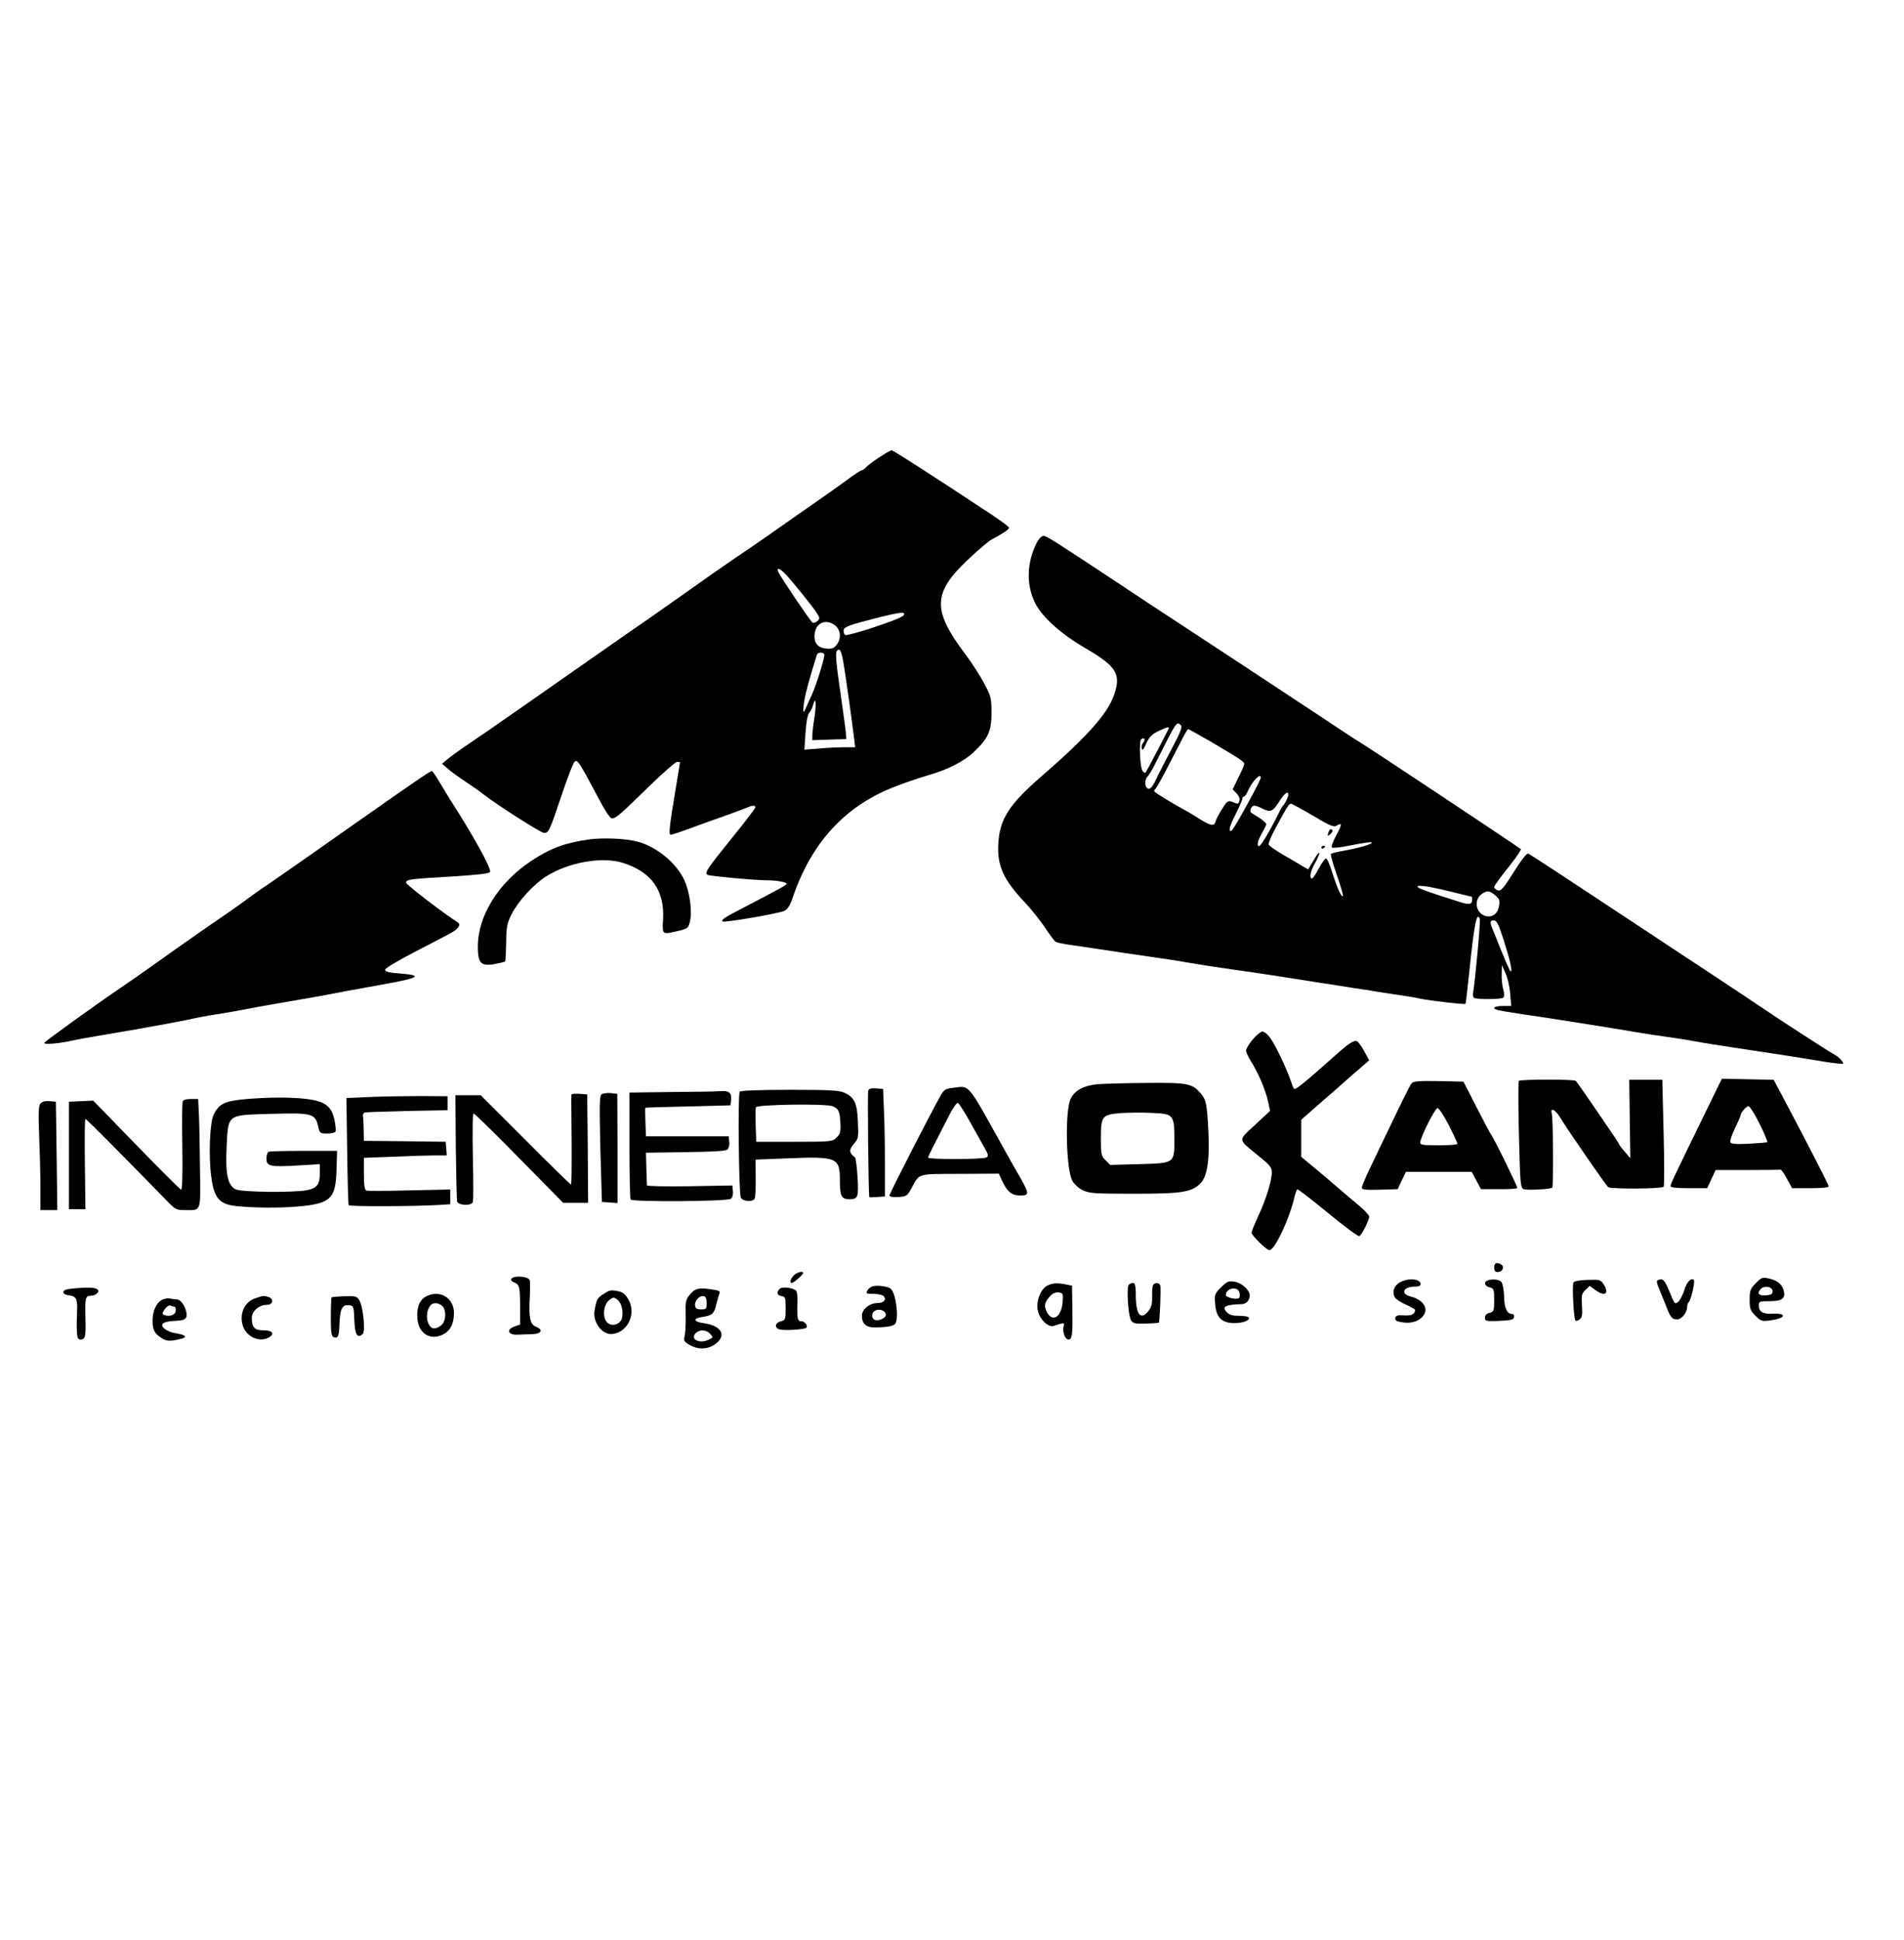 <?xml version="1.0" encoding="UTF-8"?>
<svg xmlns="http://www.w3.org/2000/svg" xmlns:xlink="http://www.w3.org/1999/xlink" width="109px" height="111px" viewBox="0 0 109 110" version="1.1">
<g id="surface1">
<path style=" stroke:none;fill-rule:nonzero;fill:rgb(0%,0%,0%);fill-opacity:1;" d="M 50.312 25.684 C 49.965 25.91 49.629 26.172 49.555 26.258 C 49.48 26.34 49.375 26.414 49.324 26.414 C 49.27 26.414 48.883 26.664 48.473 26.977 C 48.051 27.277 47.43 27.727 47.082 27.965 C 46.324 28.488 44.875 29.508 43.895 30.195 C 43.504 30.469 42.695 31.02 42.094 31.426 C 41.496 31.832 40.148 32.773 39.098 33.523 C 38.043 34.262 37.117 34.91 37.035 34.973 C 36.949 35.023 36.16 35.578 35.277 36.191 C 30.387 39.609 27.883 41.363 26.777 42.102 C 26.312 42.414 25.797 42.793 25.621 42.938 L 25.305 43.199 L 25.629 43.48 C 25.809 43.645 26.281 43.98 26.672 44.242 C 27.059 44.5 27.504 44.805 27.648 44.93 C 28.449 45.555 30.965 47.16 31.145 47.16 C 31.418 47.16 31.457 47.055 32.152 45 C 32.469 44.043 32.805 43.188 32.879 43.105 C 33.047 42.926 33.133 43.051 34.164 44.992 C 34.613 45.855 34.922 46.324 35.023 46.324 C 35.266 46.316 35.438 46.18 37.098 44.555 C 37.918 43.75 38.676 43.094 38.762 43.094 C 38.855 43.094 38.93 43.105 38.93 43.125 C 38.93 43.145 38.812 43.836 38.676 44.668 C 38.316 46.785 38.277 47.266 38.391 47.266 C 38.457 47.266 38.973 47.098 39.527 46.891 C 40.098 46.68 40.961 46.367 41.453 46.199 C 41.949 46.023 42.496 45.816 42.684 45.742 C 43.074 45.574 43.242 45.555 43.242 45.699 C 43.242 45.754 42.652 46.523 41.926 47.422 C 40.453 49.246 40.316 49.441 40.508 49.559 C 40.633 49.629 43.211 49.871 43.945 49.871 C 44.453 49.871 45.031 49.977 45.031 50.07 C 45.031 50.141 44.664 50.34 42.82 51.301 C 41.422 52.027 41.273 52.121 41.371 52.227 C 41.453 52.309 44.602 51.77 44.914 51.613 C 45.094 51.52 45.242 51.289 45.398 50.809 C 46.453 47.742 48.344 45.66 51.102 44.562 C 51.668 44.336 52.543 44.031 53.047 43.887 C 54.289 43.531 55.184 43.074 55.793 42.488 C 56.582 41.727 56.762 41.332 56.762 40.277 C 56.762 39.457 56.73 39.34 56.352 38.621 C 56.129 38.195 55.637 37.422 55.238 36.902 C 53.363 34.398 53.395 33.418 55.426 31.512 C 56.004 30.957 56.613 30.449 56.781 30.363 C 57.395 30.039 57.762 29.801 57.762 29.695 C 57.762 29.633 57.246 29.258 56.625 28.852 C 53.246 26.621 51.133 25.266 51.047 25.266 C 50.984 25.266 50.66 25.453 50.312 25.684 Z M 44.988 32.375 C 45.391 32.805 46.516 34.191 46.766 34.586 C 46.934 34.848 46.945 34.891 46.797 35.035 C 46.703 35.117 46.578 35.16 46.516 35.129 C 46.387 35.043 44.652 32.469 44.547 32.211 C 44.441 31.938 44.652 32.02 44.988 32.375 Z M 51.766 34.648 C 51.766 34.773 51.281 34.98 49.734 35.492 C 49.039 35.711 48.441 35.867 48.387 35.836 C 48.336 35.805 48.293 35.691 48.293 35.586 C 48.293 35.367 48.586 35.266 50.449 34.793 C 51.535 34.535 51.766 34.504 51.766 34.648 Z M 47.809 35.285 C 48.133 35.547 48.176 36.035 47.891 36.402 C 47.734 36.598 47.617 36.641 47.293 36.609 C 46.777 36.566 46.547 36.234 46.652 35.68 C 46.758 35.105 47.324 34.91 47.809 35.285 Z M 48.293 37.465 C 48.418 38.184 48.777 40.789 48.891 41.707 L 48.957 42.258 L 48.324 42.258 C 47.977 42.258 47.324 42.289 46.871 42.332 L 46.051 42.395 L 46.113 41.438 C 46.156 40.82 46.23 40.402 46.324 40.289 C 46.41 40.195 46.516 39.977 46.555 39.809 C 46.703 39.277 46.746 39.789 46.621 40.59 C 46.555 40.988 46.504 41.438 46.504 41.582 L 46.504 41.852 L 47.473 41.82 L 48.449 41.789 L 48.418 41.375 C 48.398 41.145 48.238 40.039 48.082 38.922 C 47.871 37.484 47.82 36.848 47.902 36.754 C 48.07 36.547 48.168 36.723 48.293 37.465 Z M 47.188 36.934 C 47.25 37.035 46.734 38.703 46.461 39.289 C 46.379 39.457 46.242 39.77 46.156 39.965 C 46.008 40.301 45.988 40.309 45.988 40.07 C 45.988 39.926 46.051 39.52 46.137 39.152 C 46.273 38.602 46.379 38.215 46.766 36.965 C 46.82 36.816 47.094 36.797 47.188 36.934 Z M 47.188 36.934 "/>
<path style=" stroke:none;fill-rule:nonzero;fill:rgb(0%,0%,0%);fill-opacity:1;" d="M 59.352 30.551 C 58.781 31.676 58.742 32.949 59.246 33.98 C 59.645 34.793 60.707 35.754 62.117 36.578 C 63.938 37.641 64.199 38.07 63.77 39.289 C 63.391 40.363 62.191 41.695 59.625 43.918 C 57.773 45.523 57.227 46.367 57.152 47.766 C 57.078 49.047 57.434 49.828 58.707 51.176 C 59.035 51.52 59.531 52.145 59.812 52.559 C 60.086 52.977 60.371 53.352 60.434 53.395 C 60.496 53.426 60.762 53.488 61.023 53.531 C 61.285 53.57 62.023 53.676 62.652 53.77 C 63.875 53.957 64.379 54.031 66.18 54.293 C 66.789 54.375 67.566 54.5 67.914 54.562 C 68.82 54.719 69.754 54.863 70.965 55.031 C 71.953 55.168 73.324 55.375 75.805 55.77 C 76.383 55.855 77.164 55.98 77.543 56.043 C 77.922 56.094 78.469 56.18 78.75 56.23 C 79.047 56.281 79.637 56.367 80.066 56.43 C 80.496 56.492 81.066 56.586 81.328 56.648 C 81.875 56.762 83.863 56.992 83.895 56.938 C 83.918 56.918 84 56.137 84.105 55.188 C 84.391 52.371 84.547 51.613 84.715 52.082 C 84.77 52.215 84.441 55.68 84.34 56.25 C 84.309 56.406 84.328 56.562 84.379 56.594 C 84.547 56.699 85.957 56.688 86.062 56.586 C 86.125 56.523 86.125 56.355 86.062 56.125 C 86 55.93 85.957 55.531 85.969 55.238 L 85.98 54.719 L 86.18 55.168 C 86.297 55.418 86.422 55.938 86.453 56.344 L 86.516 57.062 L 86.023 57.062 C 85.516 57.062 85.371 57.211 85.781 57.305 C 85.906 57.336 86.539 57.441 87.168 57.535 C 88.504 57.723 92.441 58.348 93.746 58.574 C 94.238 58.66 95.016 58.773 95.48 58.836 C 95.941 58.898 96.68 59.016 97.109 59.098 C 97.543 59.18 98.543 59.336 99.32 59.453 C 101.078 59.711 103.16 60.035 104.465 60.254 C 105 60.336 105.477 60.391 105.508 60.359 C 105.57 60.297 105.242 59.953 105.055 59.867 C 104.961 59.836 102.445 58.211 101.93 57.867 C 101.613 57.648 98.133 55.332 97.32 54.801 C 96.891 54.52 95.68 53.727 94.637 53.031 C 89.863 49.871 87.59 48.379 87.484 48.34 C 87.41 48.316 87.117 48.684 86.812 49.16 C 86.043 50.383 85.926 50.516 85.715 50.434 C 85.621 50.402 85.539 50.32 85.539 50.246 C 85.547 50.184 85.895 49.691 86.328 49.16 C 86.758 48.617 87.094 48.141 87.062 48.086 C 87.012 48.016 78.246 42.195 77.73 41.895 C 77.625 41.844 76.562 41.133 75.363 40.34 C 73.598 39.172 67.453 35.129 66.789 34.699 C 66.473 34.492 65.672 33.973 63.969 32.836 C 60.34 30.438 59.918 30.164 59.738 30.164 C 59.633 30.164 59.465 30.332 59.352 30.551 Z M 67.621 41.02 C 67.695 41.094 67.535 41.5 67.051 42.395 C 66.684 43.094 66.273 43.887 66.148 44.168 C 66 44.48 65.852 44.648 65.758 44.637 C 65.535 44.594 65.496 44.156 65.684 43.949 C 65.77 43.855 65.957 43.551 66.094 43.281 C 67.41 40.664 67.355 40.758 67.621 41.02 Z M 66.914 41.156 C 66.914 41.207 65.641 43.645 65.578 43.707 C 65.559 43.738 65.496 43.707 65.422 43.637 C 65.262 43.48 65.191 41.883 65.336 41.789 C 65.516 41.676 65.59 41.82 65.453 41.988 C 65.379 42.07 65.336 42.227 65.367 42.332 C 65.398 42.469 65.473 42.387 65.621 42.039 C 65.789 41.676 65.949 41.508 66.293 41.344 C 66.758 41.125 66.914 41.07 66.914 41.156 Z M 69.262 41.906 C 70.977 42.918 71.23 43.082 71.23 43.207 C 71.23 43.281 71.082 43.625 70.891 44 L 70.566 44.668 L 70.797 44.906 C 70.934 45.055 70.996 45.211 70.957 45.312 C 70.883 45.523 70.891 45.523 70.555 45.387 C 70.301 45.293 70.25 45.324 69.965 45.785 C 69.789 46.055 69.617 46.379 69.586 46.512 C 69.512 46.797 69.305 46.754 68.652 46.348 C 68.418 46.199 68.137 46.023 68.02 45.961 C 67.137 45.48 66.074 44.836 66.074 44.773 C 66.074 44.73 66.117 44.656 66.18 44.594 C 66.23 44.543 66.559 43.961 66.895 43.301 C 67.23 42.645 67.621 41.906 67.746 41.656 C 67.871 41.414 68 41.219 68.02 41.219 C 68.051 41.219 68.609 41.531 69.262 41.906 Z M 72.176 44 C 72.164 44.188 70.617 46.992 70.504 47.035 C 70.301 47.098 70.375 46.805 70.754 46.055 C 70.957 45.66 71.125 45.273 71.125 45.199 C 71.125 45.137 71.164 45.074 71.219 45.074 C 71.27 45.074 71.367 44.93 71.438 44.762 C 71.672 44.219 72.188 43.676 72.176 44 Z M 73.754 44.98 C 73.754 45.094 73.555 45.512 73.449 45.598 C 73.406 45.629 73.25 45.918 73.09 46.254 C 72.934 46.574 72.641 47.117 72.438 47.441 C 72.164 47.891 72.059 47.992 72.008 47.859 C 71.977 47.754 72.059 47.492 72.219 47.223 C 72.367 46.961 72.492 46.711 72.492 46.66 C 72.492 46.598 72.312 46.441 72.102 46.305 C 71.891 46.168 71.672 46.035 71.629 46.004 C 71.504 45.918 71.641 45.598 71.809 45.598 C 71.883 45.598 72.082 45.668 72.238 45.754 C 72.723 46.004 72.871 45.941 73.219 45.387 C 73.523 44.898 73.754 44.719 73.754 44.98 Z M 75.176 46.18 C 76.141 46.754 76.363 46.848 76.52 46.742 C 76.848 46.543 76.836 46.68 76.488 47.316 C 76.312 47.648 76.195 47.953 76.246 47.992 C 76.289 48.035 76.762 47.992 77.277 47.879 C 77.805 47.773 78.32 47.691 78.438 47.691 C 78.836 47.703 77.992 47.984 77.121 48.141 C 76.648 48.223 76.238 48.316 76.195 48.359 C 76.152 48.391 76.312 48.941 76.531 49.566 C 76.754 50.203 76.91 50.746 76.879 50.777 C 76.793 50.852 76.562 50.34 76.27 49.434 C 76.133 48.984 75.973 48.617 75.91 48.617 C 75.859 48.617 75.668 48.879 75.5 49.191 C 75.332 49.504 75.164 49.766 75.109 49.766 C 74.934 49.766 75.016 49.359 75.281 48.891 C 75.656 48.211 75.594 48.047 75.215 48.703 L 74.891 49.246 L 74.562 49.059 C 74.375 48.941 73.879 48.652 73.461 48.41 C 73.027 48.16 72.66 47.898 72.629 47.828 C 72.605 47.754 72.773 47.336 73.027 46.879 C 73.691 45.648 73.785 45.492 73.91 45.492 C 73.965 45.492 74.543 45.805 75.176 46.18 Z M 82.961 50.496 C 83.652 50.664 84.234 50.809 84.254 50.809 C 84.266 50.809 84.273 50.902 84.273 51.016 C 84.273 51.246 84.098 51.277 83.602 51.121 C 81.949 50.602 81.266 50.359 81.184 50.277 C 80.992 50.102 81.688 50.184 82.961 50.496 Z M 85.602 50.734 C 85.844 50.945 85.875 51.027 85.812 51.363 C 85.727 51.801 85.441 52.008 85.055 51.914 C 84.484 51.77 84.348 50.984 84.832 50.652 C 85.137 50.445 85.266 50.453 85.602 50.734 Z M 86.062 53.227 C 86.441 54.418 86.602 55.082 86.484 55.082 C 86.434 55.082 86.211 54.574 85.422 52.602 C 85.285 52.258 85.305 52.164 85.527 52.164 C 85.684 52.164 85.789 52.383 86.062 53.227 Z M 86.062 53.227 "/>
<path style=" stroke:none;fill-rule:nonzero;fill:rgb(0%,0%,0%);fill-opacity:1;" d="M 76.035 47.172 C 75.996 47.336 76.004 47.359 76.133 47.254 C 76.301 47.117 76.332 46.953 76.184 46.953 C 76.133 46.953 76.07 47.047 76.035 47.172 Z M 76.035 47.172 "/>
<path style=" stroke:none;fill-rule:nonzero;fill:rgb(0%,0%,0%);fill-opacity:1;" d="M 75.648 48.004 C 75.648 48.055 75.699 48.078 75.754 48.047 C 75.816 48.016 75.859 47.961 75.859 47.93 C 75.859 47.91 75.816 47.891 75.754 47.891 C 75.699 47.891 75.648 47.941 75.648 48.004 Z M 75.648 48.004 "/>
<path style=" stroke:none;fill-rule:nonzero;fill:rgb(0%,0%,0%);fill-opacity:1;" d="M 23.664 44.293 C 23.113 44.668 22.348 45.199 21.938 45.492 C 21.535 45.773 20.918 46.211 20.57 46.449 C 20.211 46.699 19.062 47.504 18 48.254 C 16.938 48.996 15.738 49.84 15.32 50.121 C 14.91 50.391 14.402 50.758 14.203 50.902 C 14.004 51.059 13.457 51.445 12.992 51.77 C 12.098 52.371 10.102 53.77 8.953 54.594 C 7.734 55.457 7.605 55.543 6.984 55.969 C 5.504 56.969 2.578 59.078 2.535 59.172 C 2.492 59.285 3.398 59.211 4.102 59.047 C 4.305 59.004 4.945 58.879 5.523 58.785 C 8.281 58.324 10.66 57.887 10.996 57.793 C 11.172 57.754 11.805 57.629 12.414 57.535 C 13.027 57.441 14.129 57.242 14.879 57.094 C 15.633 56.961 16.645 56.781 17.141 56.699 C 17.645 56.617 18.309 56.5 18.621 56.438 C 19.527 56.262 20.137 56.148 21.777 55.855 C 24.051 55.449 24.273 55.312 22.863 55.199 C 22.262 55.156 22.043 55.094 22.043 54.988 C 22.043 54.906 22.777 54.469 23.727 53.977 C 24.652 53.5 25.566 53.02 25.766 52.914 C 26.238 52.664 26.418 52.402 26.199 52.27 C 25.523 51.863 23.25 50.121 23.25 50.008 C 23.25 49.816 23.441 49.797 25.863 49.652 C 27.375 49.559 28.02 49.484 28.059 49.391 C 28.133 49.191 27.094 47.305 25.723 45.18 C 25.598 44.98 25.336 44.543 25.137 44.211 C 24.945 43.887 24.758 43.613 24.715 43.613 C 24.684 43.613 24.199 43.918 23.664 44.293 Z M 23.664 44.293 "/>
<path style=" stroke:none;fill-rule:nonzero;fill:rgb(0%,0%,0%);fill-opacity:1;" d="M 33.699 47.535 C 32.32 47.734 31.512 48.035 30.406 48.766 C 28.543 49.996 27.355 51.902 27.355 53.664 C 27.355 54.605 27.523 54.793 28.293 54.668 C 28.598 54.613 28.879 54.543 28.914 54.52 C 28.945 54.488 28.965 54 28.977 53.445 C 28.984 52.551 29.02 52.352 29.281 51.82 C 29.648 51.09 30.531 50.109 31.258 49.652 C 32.531 48.84 34.488 48.492 35.676 48.879 C 37.297 49.391 38.043 50.453 37.961 52.082 C 37.91 53.008 37.875 52.988 38.867 52.758 C 39.34 52.645 39.402 52.602 39.488 52.27 C 39.645 51.684 39.496 50.57 39.18 49.871 C 38.738 48.891 37.582 47.941 36.508 47.66 C 35.805 47.473 34.52 47.422 33.699 47.535 Z M 33.699 47.535 "/>
<path style=" stroke:none;fill-rule:nonzero;fill:rgb(0%,0%,0%);fill-opacity:1;" d="M 71.711 58.984 C 71.504 59.234 71.332 59.523 71.332 59.609 C 71.332 59.703 71.461 59.973 71.605 60.211 C 72.02 60.859 72.449 61.859 72.586 62.496 L 72.711 63.059 L 71.852 63.863 C 70.852 64.789 70.84 64.652 72.039 65.633 C 72.703 66.164 72.809 66.301 72.809 66.582 C 72.809 67.062 72.469 68.156 72.027 69.094 C 71.816 69.543 71.648 69.973 71.648 70.035 C 71.648 70.191 72.512 71.035 72.672 71.035 C 72.965 71.035 73.773 69.344 74.07 68.137 C 74.133 67.844 74.227 67.574 74.27 67.551 C 74.301 67.531 75.09 68.137 76.016 68.898 C 76.941 69.66 77.75 70.262 77.816 70.23 C 77.941 70.191 78.383 69.324 78.383 69.117 C 78.383 69.031 78.109 68.742 77.785 68.469 C 77.445 68.188 76.953 67.773 76.688 67.543 C 76.426 67.312 75.828 66.801 75.352 66.406 L 74.492 65.695 L 74.492 63.57 L 75.625 62.578 C 76.246 62.047 76.773 61.578 76.805 61.547 C 76.836 61.516 77.203 61.191 77.625 60.828 L 78.383 60.172 L 78.098 59.648 C 77.941 59.359 77.75 59.098 77.68 59.078 C 77.5 59.004 77.203 59.203 76.312 60.004 C 74.637 61.496 74.152 61.883 74.078 61.797 C 74.039 61.746 73.945 61.516 73.871 61.285 C 73.648 60.629 73.039 59.348 72.734 58.91 C 72.586 58.699 72.375 58.523 72.281 58.523 C 72.176 58.523 71.922 58.734 71.711 58.984 Z M 71.711 58.984 "/>
<path style=" stroke:none;fill-rule:nonzero;fill:rgb(0%,0%,0%);fill-opacity:1;" d="M 86.949 61.348 C 86.914 61.41 86.914 62.82 86.957 64.477 C 87.031 67.438 87.043 67.488 87.262 67.551 C 87.516 67.613 88.777 67.543 88.863 67.457 C 88.938 67.387 88.914 63.551 88.84 63.246 C 88.727 62.82 89.043 62.977 89.355 63.508 C 89.684 64.059 91.883 67.25 92.062 67.426 C 92.176 67.543 95.113 67.531 95.238 67.406 C 95.281 67.363 95.281 65.969 95.238 64.309 L 95.164 61.285 L 93.27 61.285 L 93.332 65.77 L 93.02 65.406 C 92.84 65.207 92.691 65.008 92.691 64.969 C 92.691 64.914 90.344 61.484 90.211 61.348 C 90.113 61.246 87.012 61.254 86.949 61.348 Z M 86.949 61.348 "/>
<path style=" stroke:none;fill-rule:nonzero;fill:rgb(0%,0%,0%);fill-opacity:1;" d="M 97.488 63.445 C 95.766 66.98 95.637 67.238 95.637 67.375 C 95.637 67.449 95.965 67.488 96.691 67.488 L 97.73 67.488 L 98.215 66.449 L 100.023 66.449 C 101.023 66.449 101.879 66.438 101.93 66.426 C 101.973 66.418 102.141 66.656 102.297 66.949 L 102.594 67.488 L 103.645 67.488 C 104.277 67.488 104.688 67.449 104.688 67.387 C 104.688 67.293 103.656 65.281 102.152 62.434 L 101.539 61.285 L 100.059 61.254 L 98.574 61.223 Z M 100.73 63.801 C 101.004 64.352 101.203 64.832 101.172 64.852 C 101.152 64.875 100.68 64.914 100.121 64.945 C 99.352 64.977 99.09 64.957 99.059 64.852 C 99.027 64.777 99.141 64.426 99.32 64.07 C 99.488 63.715 99.637 63.383 99.637 63.34 C 99.637 63.184 99.961 62.797 100.098 62.797 C 100.172 62.797 100.457 63.246 100.73 63.801 Z M 100.73 63.801 "/>
<path style=" stroke:none;fill-rule:nonzero;fill:rgb(0%,0%,0%);fill-opacity:1;" d="M 80.824 61.473 C 80.707 61.598 80.371 62.289 78.582 66.02 C 78.246 66.719 77.961 67.363 77.961 67.449 C 77.961 67.574 78.152 67.594 78.984 67.574 L 80.016 67.543 L 80.246 67.043 L 80.488 66.551 L 84.254 66.551 L 84.516 67.043 L 84.781 67.543 L 85.801 67.543 C 86.359 67.551 86.832 67.523 86.863 67.48 C 86.895 67.418 85.465 64.5 85.328 64.363 C 85.297 64.332 84.938 63.652 84.527 62.852 L 83.781 61.391 L 82.359 61.359 C 81.266 61.34 80.91 61.371 80.824 61.473 Z M 82.938 63.871 C 83.211 64.414 83.434 64.895 83.434 64.945 C 83.434 65 82.949 65.039 82.359 65.031 C 81.359 65.031 81.277 65.008 81.309 64.832 C 81.383 64.434 82.16 62.902 82.297 62.902 C 82.371 62.902 82.656 63.34 82.938 63.871 Z M 82.938 63.871 "/>
<path style=" stroke:none;fill-rule:nonzero;fill:rgb(0%,0%,0%);fill-opacity:1;" d="M 62.863 61.535 C 62.055 61.609 61.551 61.871 61.297 62.359 C 60.961 63.016 61.023 66.363 61.383 67.051 C 61.477 67.238 61.738 67.48 61.969 67.594 C 62.348 67.781 62.59 67.805 64.895 67.805 C 67.695 67.805 68.23 67.719 68.746 67.188 C 69.113 66.801 69.262 65.832 69.176 64.207 C 69.094 62.641 69.051 62.434 68.734 62.059 C 68.25 61.496 67.988 61.445 65.684 61.465 C 64.539 61.473 63.266 61.508 62.863 61.535 Z M 67.051 63.434 C 67.199 63.613 67.23 63.863 67.23 64.676 C 67.23 66.082 67.262 66.051 65.191 66.113 L 63.559 66.156 L 63.297 65.895 C 63.043 65.645 63.023 65.562 63.023 64.645 C 63.023 63.371 63.086 63.289 64.094 63.195 C 64.516 63.164 65.316 63.152 65.863 63.176 C 66.715 63.215 66.895 63.246 67.051 63.434 Z M 67.051 63.434 "/>
<path style=" stroke:none;fill-rule:nonzero;fill:rgb(0%,0%,0%);fill-opacity:1;" d="M 54.562 61.746 C 54.109 61.797 54.035 61.852 53.828 62.227 C 53.227 63.289 50.922 67.793 50.922 67.898 C 50.922 67.98 51.09 68.012 51.43 67.992 C 51.902 67.961 51.934 67.938 52.184 67.48 C 52.648 66.625 52.469 66.676 54.953 66.668 L 57.184 66.656 L 57.363 67.051 C 57.656 67.688 57.918 67.906 58.395 67.906 C 58.93 67.906 58.93 67.812 58.414 66.895 C 58.184 66.512 57.73 65.695 57.395 65.094 C 55.34 61.402 55.531 61.621 54.562 61.746 Z M 55.562 63.746 C 55.898 64.34 56.27 65.008 56.395 65.238 C 56.582 65.562 56.594 65.656 56.477 65.727 C 56.309 65.844 53.133 65.852 53.133 65.738 C 53.133 65.695 53.32 65.289 53.562 64.832 C 53.797 64.371 54.152 63.676 54.352 63.289 C 54.551 62.891 54.773 62.59 54.836 62.609 C 54.898 62.633 55.227 63.141 55.562 63.746 Z M 55.562 63.746 "/>
<path style=" stroke:none;fill-rule:nonzero;fill:rgb(0%,0%,0%);fill-opacity:1;" d="M 49.703 61.902 C 49.66 62.016 49.711 67.648 49.766 67.992 C 49.766 68.012 49.965 68.012 50.219 67.992 L 50.66 67.961 L 50.66 66.137 C 50.66 65.133 50.641 63.746 50.605 63.059 L 50.555 61.809 L 50.156 61.777 C 49.883 61.758 49.746 61.789 49.703 61.902 Z M 49.703 61.902 "/>
<path style=" stroke:none;fill-rule:nonzero;fill:rgb(0%,0%,0%);fill-opacity:1;" d="M 41.297 61.934 C 41.129 61.953 39.863 61.977 38.508 61.984 L 36.035 62.016 L 36.035 65.02 C 36.035 66.676 36.066 68.074 36.098 68.137 C 36.191 68.281 41.664 68.25 41.844 68.094 C 41.926 68.031 41.98 67.836 41.957 67.656 L 41.926 67.332 L 39.488 67.375 C 38.086 67.395 37.035 67.375 37.035 67.324 C 37.035 67.27 37.023 66.832 37.004 66.344 L 36.98 65.457 L 39.234 65.426 C 40.738 65.406 41.539 65.363 41.633 65.281 C 41.715 65.219 41.77 65.02 41.75 64.84 L 41.715 64.52 L 36.98 64.52 L 36.949 63.707 C 36.93 63.266 36.93 62.891 36.949 62.883 C 36.973 62.871 38.078 62.84 39.402 62.809 L 41.82 62.746 L 41.855 62.422 C 41.895 62.047 41.727 61.902 41.297 61.934 Z M 41.297 61.934 "/>
<path style=" stroke:none;fill-rule:nonzero;fill:rgb(0%,0%,0%);fill-opacity:1;" d="M 42.348 61.965 C 42.23 62.141 42.297 67.812 42.41 68.023 C 42.527 68.25 43.074 68.293 43.199 68.094 C 43.242 68.023 43.273 67.488 43.262 66.906 L 43.254 65.852 L 45.062 65.781 C 47.945 65.664 48.082 65.727 48.082 67.074 C 48.082 67.938 48.176 68.117 48.609 68.117 C 49.125 68.117 49.156 68.023 49.094 66.863 C 49.051 66.27 48.996 65.758 48.945 65.727 C 48.609 65.469 48.586 65.301 48.871 64.969 C 49.145 64.645 49.156 64.59 49.113 63.684 C 49.07 62.621 48.914 62.289 48.344 62.027 C 48.051 61.891 47.535 61.859 45.211 61.859 C 43.453 61.859 42.391 61.902 42.348 61.965 Z M 47.66 62.797 C 48.02 62.945 48.082 63.09 48.113 63.832 C 48.133 64.258 48.094 64.402 47.891 64.59 C 47.66 64.82 47.609 64.832 45.473 64.832 L 43.293 64.832 L 43.262 63.902 C 43.242 63.395 43.254 62.922 43.273 62.859 C 43.348 62.695 47.273 62.641 47.66 62.797 Z M 47.66 62.797 "/>
<path style=" stroke:none;fill-rule:nonzero;fill:rgb(0%,0%,0%);fill-opacity:1;" d="M 34.445 62.109 C 34.32 62.203 34.309 62.672 34.371 65.25 L 34.457 68.273 L 34.91 68.305 L 35.352 68.336 L 35.352 65.219 L 35.34 62.09 L 34.973 62.047 C 34.762 62.027 34.531 62.059 34.445 62.109 Z M 34.445 62.109 "/>
<path style=" stroke:none;fill-rule:nonzero;fill:rgb(0%,0%,0%);fill-opacity:1;" d="M 32.711 62.141 C 32.699 62.184 32.711 63.363 32.723 64.75 C 32.73 66.145 32.723 67.281 32.688 67.281 C 32.656 67.281 31.48 66.137 30.082 64.727 L 27.523 62.172 L 26.07 62.172 L 26.094 65.113 C 26.113 66.738 26.145 68.148 26.168 68.242 C 26.23 68.48 26.988 68.512 27.07 68.281 C 27.102 68.199 27.102 67.02 27.07 65.676 C 27.039 64.133 27.059 63.215 27.113 63.215 C 27.176 63.215 28.344 64.363 29.723 65.77 L 32.238 68.324 L 33.668 68.324 L 33.648 65.219 L 33.617 62.121 L 33.172 62.09 C 32.922 62.07 32.711 62.09 32.711 62.141 Z M 32.711 62.141 "/>
<path style=" stroke:none;fill-rule:nonzero;fill:rgb(0%,0%,0%);fill-opacity:1;" d="M 21.254 62.266 L 19.832 62.328 L 19.875 65.352 C 19.895 67.012 19.938 68.418 19.957 68.461 C 20.012 68.543 23.684 68.531 25.074 68.449 L 25.777 68.406 L 25.777 67.562 L 23.441 67.613 C 22.148 67.648 21.031 67.648 20.969 67.625 C 20.875 67.594 20.832 67.301 20.832 66.668 L 20.832 65.75 L 22.496 65.688 C 23.398 65.645 24.473 65.613 24.863 65.613 L 25.578 65.613 L 25.547 65.219 L 25.516 64.832 L 23.18 64.801 L 20.832 64.777 L 20.82 64.176 C 20.82 63.852 20.801 63.496 20.781 63.395 C 20.758 63.289 20.801 63.184 20.863 63.164 C 20.938 63.133 22.031 63.102 23.305 63.07 L 25.621 63.027 L 25.621 62.227 L 24.145 62.215 C 23.336 62.215 22.031 62.234 21.254 62.266 Z M 21.254 62.266 "/>
<path style=" stroke:none;fill-rule:nonzero;fill:rgb(0%,0%,0%);fill-opacity:1;" d="M 14.152 62.383 C 12.867 62.496 12.562 62.633 12.238 63.266 C 12.016 63.676 11.93 65.602 12.09 66.793 C 12.215 67.812 12.438 68.211 12.992 68.406 C 13.477 68.586 15.594 68.656 16.973 68.543 C 18.938 68.375 19.223 68.117 19.266 66.395 L 19.297 65.352 L 17.402 65.352 C 16.371 65.352 15.457 65.375 15.395 65.395 C 15.32 65.414 15.254 65.582 15.254 65.781 C 15.254 66.238 15.445 66.281 17.055 66.188 L 18.309 66.113 L 18.309 66.625 C 18.309 67.281 18.148 67.488 17.559 67.605 C 16.762 67.75 13.816 67.719 13.488 67.551 C 13.035 67.324 12.898 66.676 12.973 65.113 C 13.066 63.246 12.992 63.309 15.383 63.238 C 17.969 63.164 18.055 63.195 18.242 64.07 C 18.309 64.332 18.359 64.363 18.727 64.363 C 18.949 64.363 19.168 64.309 19.203 64.258 C 19.242 64.195 19.211 63.895 19.148 63.582 C 18.98 62.797 18.613 62.516 17.559 62.383 C 16.707 62.277 15.445 62.277 14.152 62.383 Z M 14.152 62.383 "/>
<path style=" stroke:none;fill-rule:nonzero;fill:rgb(0%,0%,0%);fill-opacity:1;" d="M 10.457 62.539 C 10.426 62.621 10.418 63.789 10.438 65.145 C 10.457 66.75 10.438 67.594 10.363 67.574 C 10.312 67.551 9.152 66.406 7.797 65.008 L 5.336 62.477 L 3.945 62.539 L 3.945 68.688 L 4.891 68.688 L 4.859 66.102 C 4.84 64.688 4.852 63.527 4.891 63.527 C 4.957 63.527 7.133 65.727 9.531 68.188 C 10.039 68.711 10.09 68.742 10.594 68.742 C 11.543 68.742 11.48 68.906 11.449 66.301 C 11.438 65.039 11.406 63.633 11.383 63.184 L 11.344 62.383 L 10.934 62.383 C 10.66 62.383 10.488 62.434 10.457 62.539 Z M 10.457 62.539 "/>
<path style=" stroke:none;fill-rule:nonzero;fill:rgb(0%,0%,0%);fill-opacity:1;" d="M 2.316 62.641 C 2.211 62.766 2.188 63.176 2.242 64.5 C 2.281 65.426 2.316 66.762 2.316 67.457 L 2.316 68.742 L 3.281 68.742 L 3.242 65.633 L 3.199 62.539 L 2.832 62.508 C 2.59 62.484 2.41 62.539 2.316 62.641 Z M 2.316 62.641 "/>
<path style=" stroke:none;fill-rule:nonzero;fill:rgb(0%,0%,0%);fill-opacity:1;" d="M 85.539 72.027 C 85.539 72.215 85.59 72.285 85.75 72.285 C 86.012 72.285 86.148 71.984 85.949 71.859 C 85.684 71.703 85.539 71.754 85.539 72.027 Z M 85.539 72.027 "/>
<path style=" stroke:none;fill-rule:nonzero;fill:rgb(0%,0%,0%);fill-opacity:1;" d="M 45.422 72.496 C 45.23 72.723 45.188 72.91 45.336 72.91 C 45.43 72.91 45.977 72.434 45.977 72.34 C 45.977 72.203 45.59 72.309 45.422 72.496 Z M 45.422 72.496 "/>
<path style=" stroke:none;fill-rule:nonzero;fill:rgb(0%,0%,0%);fill-opacity:1;" d="M 29.492 72.566 C 29.207 72.621 29.176 72.785 29.438 72.879 C 29.734 72.996 29.773 73.129 29.773 74.234 L 29.773 75.289 L 29.449 75.402 C 28.977 75.57 29.07 75.883 29.598 75.871 C 29.809 75.863 30.195 75.852 30.457 75.84 C 30.996 75.832 31.121 75.582 30.68 75.414 C 30.344 75.289 30.258 74.859 30.332 73.703 C 30.355 73.223 30.355 72.777 30.312 72.723 C 30.227 72.59 29.797 72.504 29.492 72.566 Z M 29.492 72.566 "/>
<path style=" stroke:none;fill-rule:nonzero;fill:rgb(0%,0%,0%);fill-opacity:1;" d="M 100.5 72.941 C 100.203 73.246 100.164 73.348 100.164 73.871 C 100.164 74.391 100.203 74.496 100.5 74.789 C 100.812 75.102 100.867 75.121 101.363 75.047 C 102.246 74.934 102.328 74.621 101.469 74.672 C 100.918 74.695 100.688 74.559 100.688 74.203 C 100.688 73.965 100.73 73.953 101.309 73.953 C 102.016 73.953 102.223 73.797 102.117 73.371 C 102.023 73.004 101.812 72.816 101.402 72.691 C 100.898 72.559 100.867 72.566 100.5 72.941 Z M 101.477 73.379 C 101.477 73.547 101.395 73.598 101.09 73.621 C 100.668 73.652 100.562 73.496 100.812 73.246 C 101.023 73.035 101.477 73.129 101.477 73.379 Z M 101.477 73.379 "/>
<path style=" stroke:none;fill-rule:nonzero;fill:rgb(0%,0%,0%);fill-opacity:1;" d="M 80.152 72.871 C 79.812 73.047 79.676 73.422 79.848 73.727 C 79.898 73.828 80.191 74.027 80.488 74.152 C 80.77 74.277 81.012 74.414 81.012 74.453 C 81.004 74.695 80.805 74.797 80.371 74.766 C 80.016 74.746 79.91 74.766 79.879 74.914 C 79.855 75.039 79.941 75.109 80.215 75.152 C 80.707 75.246 81.152 75.145 81.426 74.852 C 81.836 74.422 81.508 73.871 80.75 73.684 C 80.16 73.535 80.328 73.121 80.992 73.121 C 81.215 73.121 81.328 73.066 81.328 72.973 C 81.328 72.672 80.625 72.609 80.152 72.871 Z M 80.152 72.871 "/>
<path style=" stroke:none;fill-rule:nonzero;fill:rgb(0%,0%,0%);fill-opacity:1;" d="M 85.148 72.777 C 84.918 72.859 85 73.098 85.273 73.16 C 85.516 73.223 85.539 73.266 85.539 73.891 C 85.539 74.516 85.516 74.559 85.273 74.621 C 85.105 74.664 85.012 74.758 85.012 74.902 C 85.012 75.09 85.062 75.109 85.82 75.082 C 86.504 75.047 86.641 75.02 86.676 74.859 C 86.695 74.758 86.641 74.684 86.559 74.684 C 86.273 74.684 86.117 74.352 86.105 73.672 C 86.094 73.309 86.023 72.941 85.957 72.859 C 85.832 72.703 85.41 72.66 85.148 72.777 Z M 85.148 72.777 "/>
<path style=" stroke:none;fill-rule:nonzero;fill:rgb(0%,0%,0%);fill-opacity:1;" d="M 90.082 72.879 C 89.988 73.035 90.094 74.957 90.188 75.059 C 90.23 75.102 90.344 75.07 90.441 74.984 C 90.578 74.883 90.598 74.703 90.566 74.195 C 90.523 73.609 90.555 73.508 90.766 73.309 L 91.008 73.078 L 91.324 73.309 C 91.883 73.727 92.156 73.516 91.789 72.965 C 91.629 72.723 91.555 72.715 90.883 72.734 C 90.449 72.746 90.125 72.809 90.082 72.879 Z M 90.082 72.879 "/>
<path style=" stroke:none;fill-rule:nonzero;fill:rgb(0%,0%,0%);fill-opacity:1;" d="M 94.859 72.785 C 94.84 72.828 94.871 73.004 94.953 73.172 C 95.027 73.348 95.195 73.766 95.332 74.109 C 95.629 74.895 95.711 74.996 96.008 74.996 C 96.27 74.996 96.586 74.602 96.586 74.277 C 96.586 74.164 96.629 74.047 96.668 74.016 C 96.797 73.945 97.059 72.816 96.965 72.734 C 96.816 72.59 96.543 72.879 96.418 73.34 C 96.332 73.598 96.184 73.891 96.078 73.984 C 95.891 74.152 95.871 74.133 95.586 73.434 C 95.375 72.91 95.238 72.703 95.102 72.703 C 94.996 72.703 94.891 72.746 94.859 72.785 Z M 94.859 72.785 "/>
<path style=" stroke:none;fill-rule:nonzero;fill:rgb(0%,0%,0%);fill-opacity:1;" d="M 69.902 73.16 C 69.535 73.527 69.523 73.57 69.566 74.133 C 69.629 74.895 69.957 75.207 70.66 75.207 C 71.176 75.207 71.586 75.047 71.492 74.883 C 71.449 74.828 71.195 74.789 70.922 74.789 C 70.543 74.789 70.367 74.734 70.219 74.57 C 69.934 74.258 70.145 74.152 71.102 74.121 C 71.355 74.109 71.543 73.902 71.543 73.621 C 71.543 73.316 71.09 72.91 70.684 72.84 C 70.336 72.785 70.25 72.816 69.902 73.16 Z M 70.957 73.453 C 70.988 73.59 70.977 73.727 70.934 73.766 C 70.809 73.891 70.176 73.746 70.176 73.598 C 70.176 73.203 70.852 73.078 70.957 73.453 Z M 70.957 73.453 "/>
<path style=" stroke:none;fill-rule:nonzero;fill:rgb(0%,0%,0%);fill-opacity:1;" d="M 59.949 73.066 C 59.531 73.297 59.277 74.047 59.434 74.578 C 59.57 75.047 60.023 75.457 60.309 75.371 C 60.969 75.164 60.949 75.164 60.887 75.402 C 60.812 75.707 60.969 76.145 61.172 76.145 C 61.383 76.145 61.414 75.852 61.391 74.371 L 61.371 73.066 L 61.066 73.004 C 60.559 72.891 60.246 72.91 59.949 73.066 Z M 60.832 74.008 C 60.77 74.859 60.246 75.195 59.93 74.57 C 59.75 74.215 59.793 74.016 60.117 73.664 C 60.254 73.508 60.422 73.434 60.602 73.453 C 60.855 73.484 60.867 73.516 60.832 74.008 Z M 60.832 74.008 "/>
<path style=" stroke:none;fill-rule:nonzero;fill:rgb(0%,0%,0%);fill-opacity:1;" d="M 64.633 72.996 C 64.473 73.09 64.578 74.828 64.77 75.082 C 64.875 75.227 65.043 75.258 65.609 75.234 C 65.988 75.227 66.324 75.195 66.336 75.184 C 66.398 75.121 66.473 73.184 66.422 73.047 C 66.355 72.879 66.117 72.871 66.012 73.027 C 65.969 73.098 65.949 73.391 65.957 73.695 C 65.969 74.102 65.914 74.297 65.746 74.508 C 65.305 75.082 65.02 74.727 65.02 73.578 C 65.02 72.91 64.949 72.797 64.633 72.996 Z M 64.633 72.996 "/>
<path style=" stroke:none;fill-rule:nonzero;fill:rgb(0%,0%,0%);fill-opacity:1;" d="M 49.996 73.09 C 49.871 73.121 49.711 73.223 49.66 73.34 C 49.555 73.516 49.586 73.535 50.008 73.535 C 50.25 73.535 50.512 73.59 50.574 73.652 C 50.773 73.852 50.605 74.059 50.238 74.059 C 49.785 74.059 49.344 74.414 49.344 74.777 C 49.344 75.246 49.574 75.457 50.09 75.457 C 50.734 75.445 51.059 75.395 51.219 75.277 C 51.48 75.082 51.312 73.508 50.996 73.246 C 50.84 73.109 50.324 73.035 49.996 73.09 Z M 50.711 74.746 C 50.711 74.828 50.586 74.945 50.438 74.996 C 50.102 75.133 49.871 74.977 49.945 74.684 C 50.039 74.328 50.711 74.383 50.711 74.746 Z M 50.711 74.746 "/>
<path style=" stroke:none;fill-rule:nonzero;fill:rgb(0%,0%,0%);fill-opacity:1;" d="M 4.207 73.223 C 3.789 73.266 3.629 73.316 3.629 73.434 C 3.629 73.535 3.758 73.598 3.965 73.621 C 4.367 73.664 4.449 73.852 4.41 74.559 C 4.398 74.828 4.387 75.301 4.398 75.59 C 4.418 76.059 4.449 76.145 4.617 76.145 C 4.883 76.145 4.926 75.965 4.891 74.895 C 4.859 73.777 4.891 73.641 5.199 73.641 C 5.512 73.641 5.754 73.379 5.555 73.266 C 5.398 73.16 5.008 73.152 4.207 73.223 Z M 4.207 73.223 "/>
<path style=" stroke:none;fill-rule:nonzero;fill:rgb(0%,0%,0%);fill-opacity:1;" d="M 44.633 73.246 C 44.43 73.441 44.484 73.621 44.746 73.664 C 44.957 73.695 44.977 73.746 44.977 74.371 C 44.977 74.996 44.957 75.039 44.715 75.102 C 44.355 75.184 44.316 75.488 44.641 75.57 C 44.906 75.645 46.074 75.57 46.156 75.477 C 46.273 75.363 46.082 75.102 45.871 75.102 C 45.652 75.102 45.621 74.957 45.652 73.953 C 45.664 73.695 45.629 73.434 45.59 73.371 C 45.461 73.191 44.777 73.098 44.633 73.246 Z M 44.633 73.246 "/>
<path style=" stroke:none;fill-rule:nonzero;fill:rgb(0%,0%,0%);fill-opacity:1;" d="M 39.508 73.559 C 39.254 73.859 39.234 73.945 39.254 74.777 C 39.266 75.27 39.234 75.801 39.191 75.957 C 39.129 76.207 39.16 76.27 39.477 76.457 C 39.918 76.719 40.465 76.727 40.875 76.457 C 41.633 75.965 41.359 75.371 40.316 75.215 C 39.688 75.133 39.633 74.934 40.234 74.852 C 40.781 74.766 40.887 74.664 41.012 74.109 C 41.066 73.883 41.148 73.621 41.18 73.527 C 41.242 73.391 41.168 73.34 40.855 73.297 C 40.043 73.16 39.801 73.203 39.508 73.559 Z M 40.453 74.059 C 40.453 74.391 40.434 74.422 40.137 74.422 C 39.895 74.422 39.812 74.371 39.793 74.203 C 39.75 73.934 40.043 73.621 40.285 73.664 C 40.402 73.684 40.453 73.809 40.453 74.059 Z M 40.652 75.82 C 40.832 76.02 40.832 76.027 40.621 76.133 C 40.086 76.426 39.465 76.145 39.832 75.777 C 40.055 75.559 40.434 75.582 40.652 75.82 Z M 40.652 75.82 "/>
<path style=" stroke:none;fill-rule:nonzero;fill:rgb(0%,0%,0%);fill-opacity:1;" d="M 34.543 73.547 C 34.195 73.766 34.152 73.84 34.035 74.496 C 33.93 75.121 34.426 75.832 34.961 75.832 C 35.879 75.832 36.457 74.715 35.984 73.871 C 35.812 73.57 35.656 73.434 35.426 73.391 C 34.973 73.297 34.91 73.309 34.543 73.547 Z M 35.363 73.883 C 35.57 74.047 35.699 74.527 35.613 74.902 C 35.539 75.234 35.121 75.414 34.836 75.234 C 34.469 75.008 34.5 74.172 34.898 73.871 C 35.109 73.715 35.152 73.715 35.363 73.883 Z M 35.363 73.883 "/>
<path style=" stroke:none;fill-rule:nonzero;fill:rgb(0%,0%,0%);fill-opacity:1;" d="M 24.41 73.672 C 24.062 73.84 23.883 74.215 23.883 74.766 C 23.883 75.707 24.516 76.215 25.281 75.895 C 25.746 75.707 25.988 75.27 25.988 74.633 C 25.988 73.766 25.188 73.277 24.41 73.672 Z M 25.281 74.195 C 25.566 74.391 25.555 75.09 25.262 75.332 C 24.914 75.602 24.66 75.57 24.516 75.207 C 24.379 74.895 24.441 74.434 24.641 74.195 C 24.777 74.027 25.051 74.027 25.281 74.195 Z M 25.281 74.195 "/>
<path style=" stroke:none;fill-rule:nonzero;fill:rgb(0%,0%,0%);fill-opacity:1;" d="M 14.645 73.777 C 14.023 73.965 13.699 74.633 13.887 75.309 C 14.066 75.965 14.812 76.332 15.371 76.039 C 15.75 75.832 15.613 75.621 15.098 75.621 C 14.57 75.621 14.414 75.457 14.414 74.902 C 14.414 74.527 14.836 74.164 15.266 74.164 C 15.645 74.164 15.699 73.809 15.34 73.703 C 15.055 73.633 15.098 73.633 14.645 73.777 Z M 14.645 73.777 "/>
<path style=" stroke:none;fill-rule:nonzero;fill:rgb(0%,0%,0%);fill-opacity:1;" d="M 18.98 73.734 C 18.961 73.758 18.938 74.266 18.938 74.859 C 18.938 75.738 18.969 75.957 19.098 76.008 C 19.348 76.102 19.41 75.977 19.434 75.246 C 19.465 74.402 19.59 74.141 19.969 74.184 C 20.242 74.215 20.254 74.234 20.285 75.027 C 20.316 75.863 20.453 76.102 20.758 75.84 C 20.938 75.707 20.789 74.227 20.559 73.883 C 20.434 73.672 20.328 73.652 19.719 73.672 C 19.34 73.684 19.012 73.715 18.98 73.734 Z M 18.98 73.734 "/>
<path style=" stroke:none;fill-rule:nonzero;fill:rgb(0%,0%,0%);fill-opacity:1;" d="M 9.301 73.859 C 8.953 74.039 8.734 74.508 8.734 75.07 C 8.742 75.613 8.836 75.801 9.281 76.082 C 9.555 76.258 9.797 76.258 10.449 76.082 C 10.742 75.996 10.562 75.863 10.059 75.789 C 9.523 75.707 9.109 75.363 9.363 75.207 C 9.449 75.145 9.691 75.102 9.891 75.09 C 10.395 75.059 10.449 75.047 10.586 74.965 C 10.867 74.797 10.48 73.852 10.121 73.852 C 10.027 73.852 9.848 73.828 9.73 73.797 C 9.617 73.777 9.426 73.809 9.301 73.859 Z M 9.984 74.266 C 10.039 74.266 10.07 74.371 10.059 74.496 C 10.047 74.746 9.723 74.859 9.406 74.746 C 9.27 74.695 9.281 74.652 9.426 74.422 C 9.531 74.266 9.668 74.172 9.754 74.203 C 9.836 74.246 9.941 74.266 9.984 74.266 Z M 9.984 74.266 "/>
</g>
</svg>

